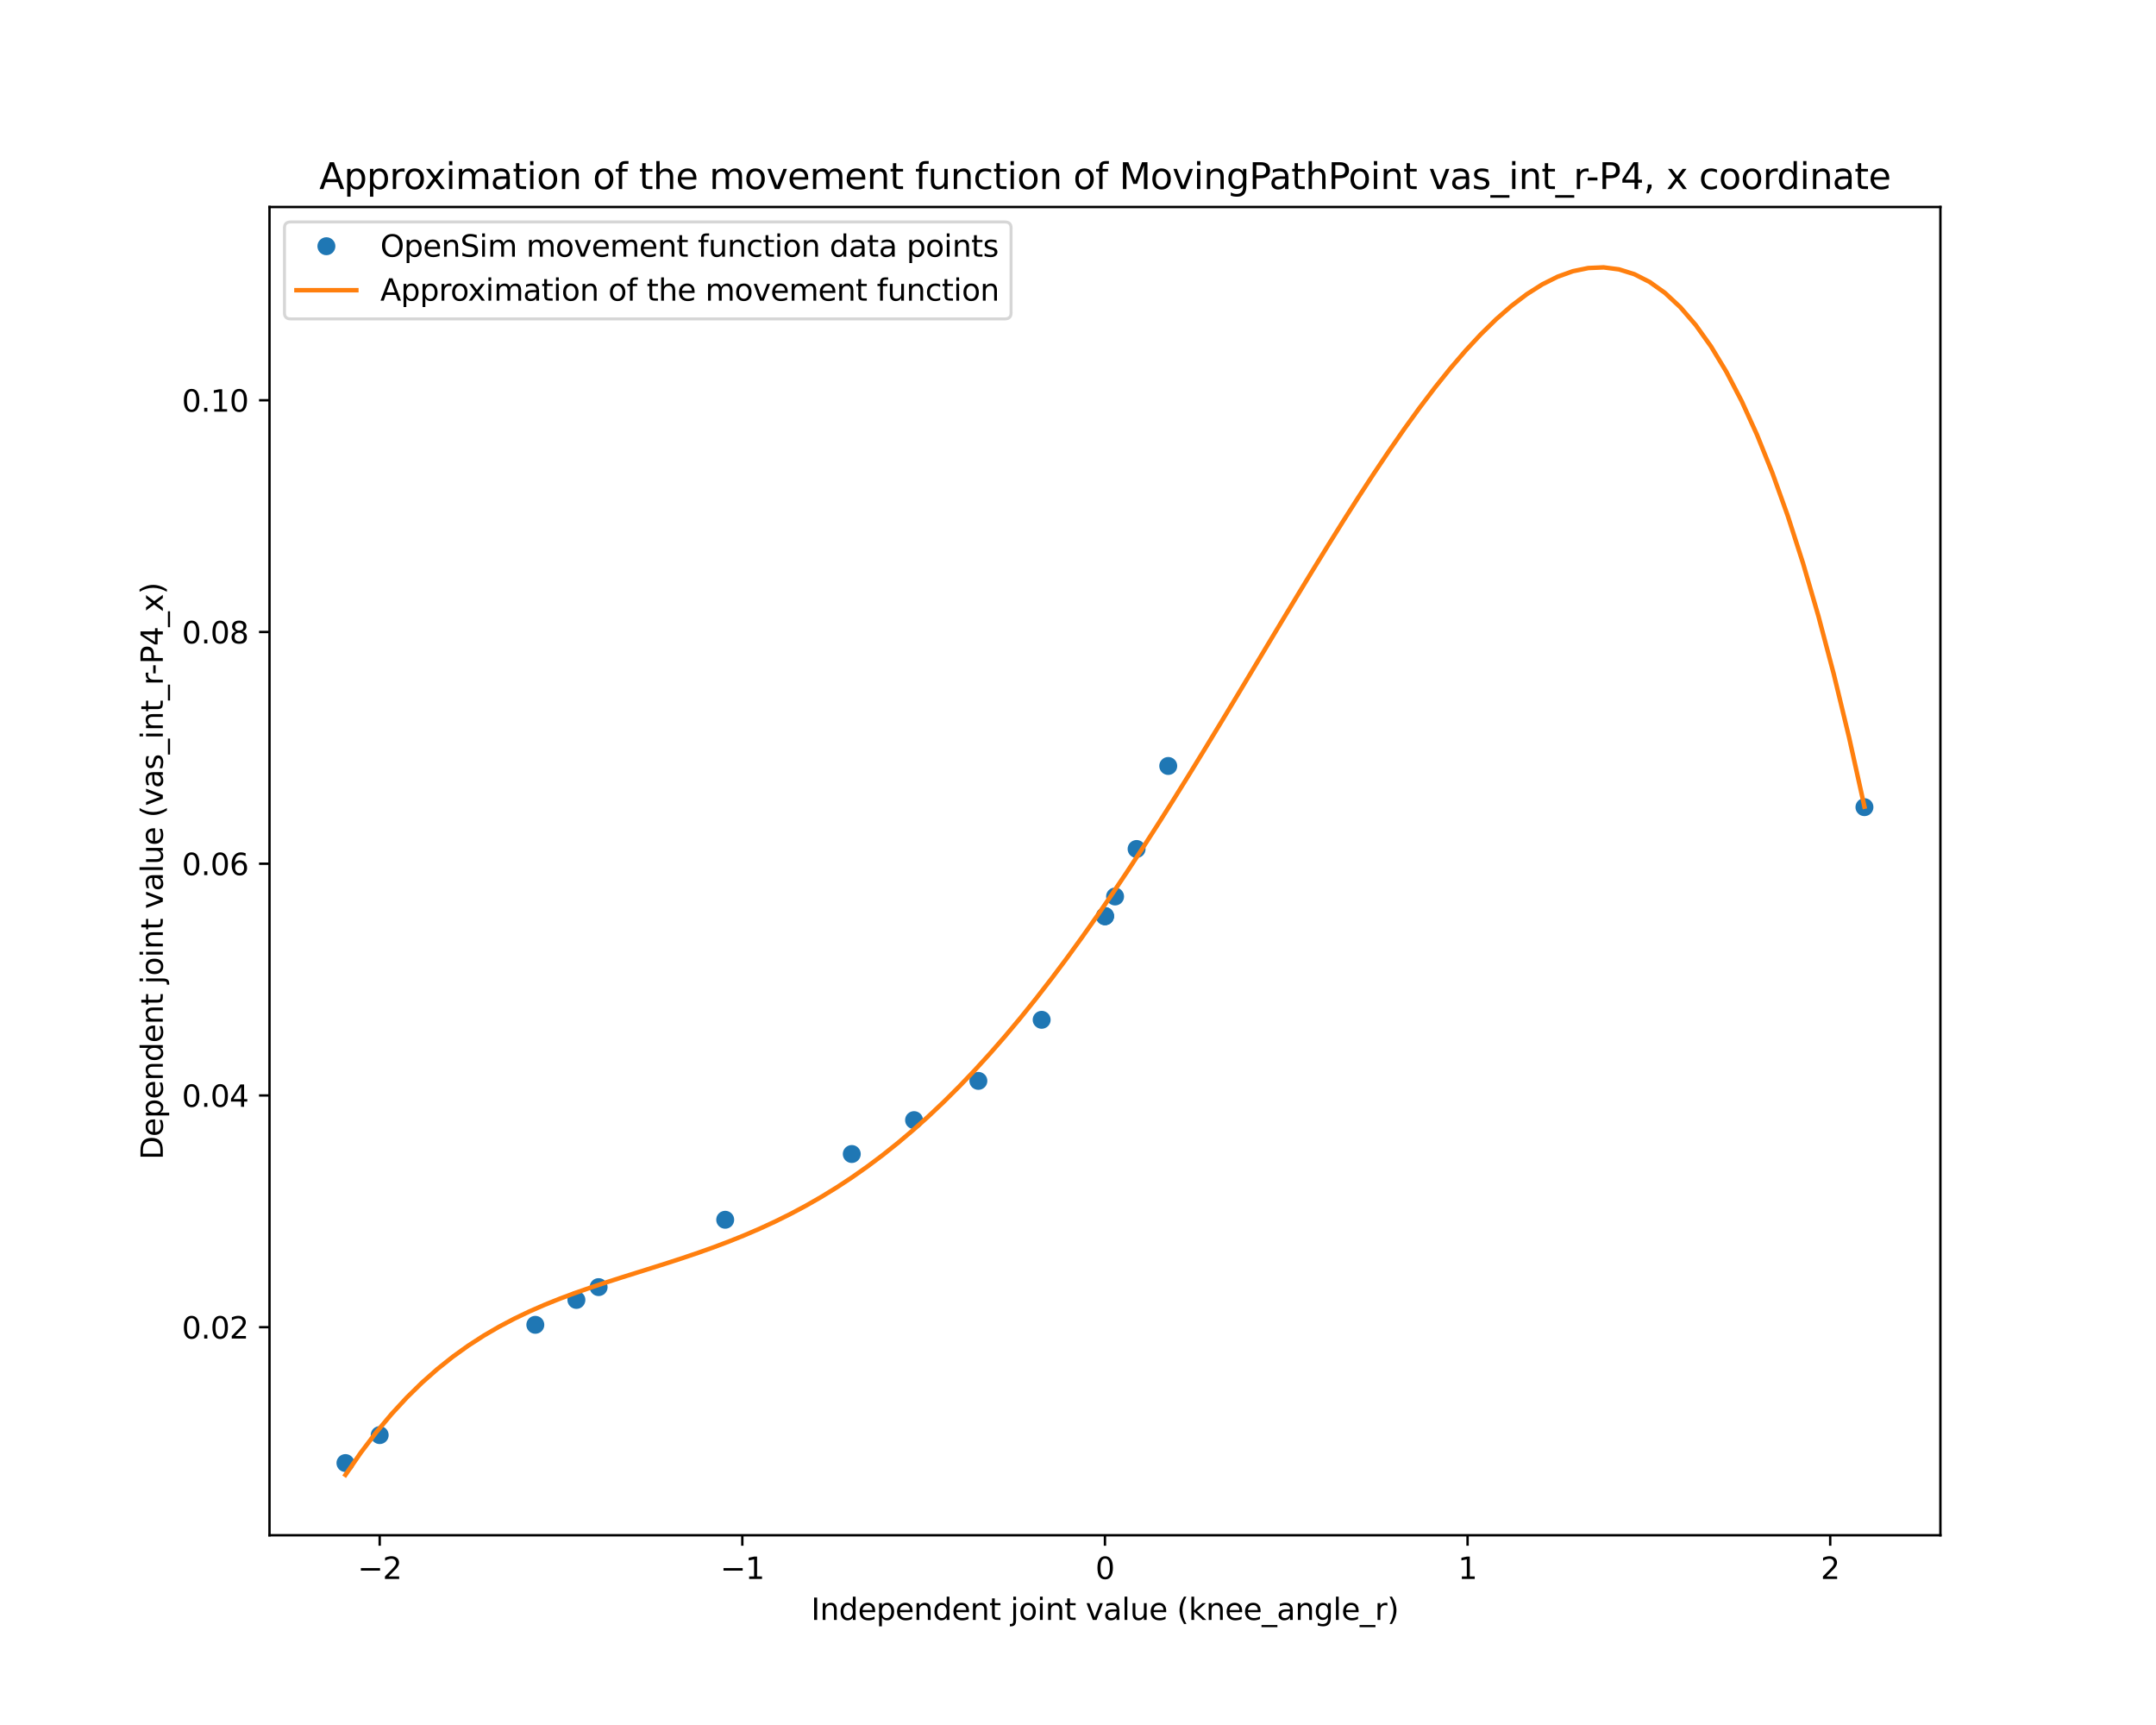 <?xml version="1.0" encoding="utf-8" standalone="no"?>
<!DOCTYPE svg PUBLIC "-//W3C//DTD SVG 1.1//EN"
  "http://www.w3.org/Graphics/SVG/1.1/DTD/svg11.dtd">
<svg xmlns:xlink="http://www.w3.org/1999/xlink" width="720pt" height="576pt" viewBox="0 0 720 576" xmlns="http://www.w3.org/2000/svg" version="1.1">
 <defs>
  <style type="text/css">*{stroke-linejoin: round; stroke-linecap: butt}</style>
 </defs>
 <g id="figure_1">
  <g id="patch_1">
   <path d="M 0 576 
L 720 576 
L 720 0 
L 0 0 
z
" style="fill: #ffffff"/>
  </g>
  <g id="axes_1">
   <g id="patch_2">
    <path d="M 90 512.64 
L 648 512.64 
L 648 69.12 
L 90 69.12 
z
" style="fill: #ffffff"/>
   </g>
   <g id="matplotlib.axis_1">
    <g id="xtick_1">
     <g id="line2d_1">
      <defs>
       <path id="m578b1ae6be" d="M 0 0 
L 0 3.5 
" style="stroke: #000000; stroke-width: 0.8"/>
      </defs>
      <g>
       <use xlink:href="#m578b1ae6be" x="126.796" y="512.64" style="stroke: #000000; stroke-width: 0.8"/>
      </g>
     </g>
     <g id="text_1">
      <!-- −2 -->
      <g transform="translate(119.425 527.238) scale(0.1 -0.1)">
       <defs>
        <path id="DejaVuSans-2212" d="M 678 2272 
L 4684 2272 
L 4684 1741 
L 678 1741 
L 678 2272 
z
" transform="scale(0.016)"/>
        <path id="DejaVuSans-32" d="M 1228 531 
L 3431 531 
L 3431 0 
L 469 0 
L 469 531 
Q 828 903 1448 1529 
Q 2069 2156 2228 2338 
Q 2531 2678 2651 2914 
Q 2772 3150 2772 3378 
Q 2772 3750 2511 3984 
Q 2250 4219 1831 4219 
Q 1534 4219 1204 4116 
Q 875 4013 500 3803 
L 500 4441 
Q 881 4594 1212 4672 
Q 1544 4750 1819 4750 
Q 2544 4750 2975 4387 
Q 3406 4025 3406 3419 
Q 3406 3131 3298 2873 
Q 3191 2616 2906 2266 
Q 2828 2175 2409 1742 
Q 1991 1309 1228 531 
z
" transform="scale(0.016)"/>
       </defs>
       <use xlink:href="#DejaVuSans-2212"/>
       <use xlink:href="#DejaVuSans-32" x="83.789"/>
      </g>
     </g>
    </g>
    <g id="xtick_2">
     <g id="line2d_2">
      <g>
       <use xlink:href="#m578b1ae6be" x="247.898" y="512.64" style="stroke: #000000; stroke-width: 0.8"/>
      </g>
     </g>
     <g id="text_2">
      <!-- −1 -->
      <g transform="translate(240.527 527.238) scale(0.1 -0.1)">
       <defs>
        <path id="DejaVuSans-31" d="M 794 531 
L 1825 531 
L 1825 4091 
L 703 3866 
L 703 4441 
L 1819 4666 
L 2450 4666 
L 2450 531 
L 3481 531 
L 3481 0 
L 794 0 
L 794 531 
z
" transform="scale(0.016)"/>
       </defs>
       <use xlink:href="#DejaVuSans-2212"/>
       <use xlink:href="#DejaVuSans-31" x="83.789"/>
      </g>
     </g>
    </g>
    <g id="xtick_3">
     <g id="line2d_3">
      <g>
       <use xlink:href="#m578b1ae6be" x="369" y="512.64" style="stroke: #000000; stroke-width: 0.8"/>
      </g>
     </g>
     <g id="text_3">
      <!-- 0 -->
      <g transform="translate(365.819 527.238) scale(0.1 -0.1)">
       <defs>
        <path id="DejaVuSans-30" d="M 2034 4250 
Q 1547 4250 1301 3770 
Q 1056 3291 1056 2328 
Q 1056 1369 1301 889 
Q 1547 409 2034 409 
Q 2525 409 2770 889 
Q 3016 1369 3016 2328 
Q 3016 3291 2770 3770 
Q 2525 4250 2034 4250 
z
M 2034 4750 
Q 2819 4750 3233 4129 
Q 3647 3509 3647 2328 
Q 3647 1150 3233 529 
Q 2819 -91 2034 -91 
Q 1250 -91 836 529 
Q 422 1150 422 2328 
Q 422 3509 836 4129 
Q 1250 4750 2034 4750 
z
" transform="scale(0.016)"/>
       </defs>
       <use xlink:href="#DejaVuSans-30"/>
      </g>
     </g>
    </g>
    <g id="xtick_4">
     <g id="line2d_4">
      <g>
       <use xlink:href="#m578b1ae6be" x="490.102" y="512.64" style="stroke: #000000; stroke-width: 0.8"/>
      </g>
     </g>
     <g id="text_4">
      <!-- 1 -->
      <g transform="translate(486.921 527.238) scale(0.1 -0.1)">
       <use xlink:href="#DejaVuSans-31"/>
      </g>
     </g>
    </g>
    <g id="xtick_5">
     <g id="line2d_5">
      <g>
       <use xlink:href="#m578b1ae6be" x="611.204" y="512.64" style="stroke: #000000; stroke-width: 0.8"/>
      </g>
     </g>
     <g id="text_5">
      <!-- 2 -->
      <g transform="translate(608.023 527.238) scale(0.1 -0.1)">
       <use xlink:href="#DejaVuSans-32"/>
      </g>
     </g>
    </g>
    <g id="text_6">
     <!-- Independent joint value (knee_angle_r) -->
     <g transform="translate(270.868 540.917) scale(0.1 -0.1)">
      <defs>
       <path id="DejaVuSans-49" d="M 628 4666 
L 1259 4666 
L 1259 0 
L 628 0 
L 628 4666 
z
" transform="scale(0.016)"/>
       <path id="DejaVuSans-6e" d="M 3513 2113 
L 3513 0 
L 2938 0 
L 2938 2094 
Q 2938 2591 2744 2837 
Q 2550 3084 2163 3084 
Q 1697 3084 1428 2787 
Q 1159 2491 1159 1978 
L 1159 0 
L 581 0 
L 581 3500 
L 1159 3500 
L 1159 2956 
Q 1366 3272 1645 3428 
Q 1925 3584 2291 3584 
Q 2894 3584 3203 3211 
Q 3513 2838 3513 2113 
z
" transform="scale(0.016)"/>
       <path id="DejaVuSans-64" d="M 2906 2969 
L 2906 4863 
L 3481 4863 
L 3481 0 
L 2906 0 
L 2906 525 
Q 2725 213 2448 61 
Q 2172 -91 1784 -91 
Q 1150 -91 751 415 
Q 353 922 353 1747 
Q 353 2572 751 3078 
Q 1150 3584 1784 3584 
Q 2172 3584 2448 3432 
Q 2725 3281 2906 2969 
z
M 947 1747 
Q 947 1113 1208 752 
Q 1469 391 1925 391 
Q 2381 391 2643 752 
Q 2906 1113 2906 1747 
Q 2906 2381 2643 2742 
Q 2381 3103 1925 3103 
Q 1469 3103 1208 2742 
Q 947 2381 947 1747 
z
" transform="scale(0.016)"/>
       <path id="DejaVuSans-65" d="M 3597 1894 
L 3597 1613 
L 953 1613 
Q 991 1019 1311 708 
Q 1631 397 2203 397 
Q 2534 397 2845 478 
Q 3156 559 3463 722 
L 3463 178 
Q 3153 47 2828 -22 
Q 2503 -91 2169 -91 
Q 1331 -91 842 396 
Q 353 884 353 1716 
Q 353 2575 817 3079 
Q 1281 3584 2069 3584 
Q 2775 3584 3186 3129 
Q 3597 2675 3597 1894 
z
M 3022 2063 
Q 3016 2534 2758 2815 
Q 2500 3097 2075 3097 
Q 1594 3097 1305 2825 
Q 1016 2553 972 2059 
L 3022 2063 
z
" transform="scale(0.016)"/>
       <path id="DejaVuSans-70" d="M 1159 525 
L 1159 -1331 
L 581 -1331 
L 581 3500 
L 1159 3500 
L 1159 2969 
Q 1341 3281 1617 3432 
Q 1894 3584 2278 3584 
Q 2916 3584 3314 3078 
Q 3713 2572 3713 1747 
Q 3713 922 3314 415 
Q 2916 -91 2278 -91 
Q 1894 -91 1617 61 
Q 1341 213 1159 525 
z
M 3116 1747 
Q 3116 2381 2855 2742 
Q 2594 3103 2138 3103 
Q 1681 3103 1420 2742 
Q 1159 2381 1159 1747 
Q 1159 1113 1420 752 
Q 1681 391 2138 391 
Q 2594 391 2855 752 
Q 3116 1113 3116 1747 
z
" transform="scale(0.016)"/>
       <path id="DejaVuSans-74" d="M 1172 4494 
L 1172 3500 
L 2356 3500 
L 2356 3053 
L 1172 3053 
L 1172 1153 
Q 1172 725 1289 603 
Q 1406 481 1766 481 
L 2356 481 
L 2356 0 
L 1766 0 
Q 1100 0 847 248 
Q 594 497 594 1153 
L 594 3053 
L 172 3053 
L 172 3500 
L 594 3500 
L 594 4494 
L 1172 4494 
z
" transform="scale(0.016)"/>
       <path id="DejaVuSans-20" transform="scale(0.016)"/>
       <path id="DejaVuSans-6a" d="M 603 3500 
L 1178 3500 
L 1178 -63 
Q 1178 -731 923 -1031 
Q 669 -1331 103 -1331 
L -116 -1331 
L -116 -844 
L 38 -844 
Q 366 -844 484 -692 
Q 603 -541 603 -63 
L 603 3500 
z
M 603 4863 
L 1178 4863 
L 1178 4134 
L 603 4134 
L 603 4863 
z
" transform="scale(0.016)"/>
       <path id="DejaVuSans-6f" d="M 1959 3097 
Q 1497 3097 1228 2736 
Q 959 2375 959 1747 
Q 959 1119 1226 758 
Q 1494 397 1959 397 
Q 2419 397 2687 759 
Q 2956 1122 2956 1747 
Q 2956 2369 2687 2733 
Q 2419 3097 1959 3097 
z
M 1959 3584 
Q 2709 3584 3137 3096 
Q 3566 2609 3566 1747 
Q 3566 888 3137 398 
Q 2709 -91 1959 -91 
Q 1206 -91 779 398 
Q 353 888 353 1747 
Q 353 2609 779 3096 
Q 1206 3584 1959 3584 
z
" transform="scale(0.016)"/>
       <path id="DejaVuSans-69" d="M 603 3500 
L 1178 3500 
L 1178 0 
L 603 0 
L 603 3500 
z
M 603 4863 
L 1178 4863 
L 1178 4134 
L 603 4134 
L 603 4863 
z
" transform="scale(0.016)"/>
       <path id="DejaVuSans-76" d="M 191 3500 
L 800 3500 
L 1894 563 
L 2988 3500 
L 3597 3500 
L 2284 0 
L 1503 0 
L 191 3500 
z
" transform="scale(0.016)"/>
       <path id="DejaVuSans-61" d="M 2194 1759 
Q 1497 1759 1228 1600 
Q 959 1441 959 1056 
Q 959 750 1161 570 
Q 1363 391 1709 391 
Q 2188 391 2477 730 
Q 2766 1069 2766 1631 
L 2766 1759 
L 2194 1759 
z
M 3341 1997 
L 3341 0 
L 2766 0 
L 2766 531 
Q 2569 213 2275 61 
Q 1981 -91 1556 -91 
Q 1019 -91 701 211 
Q 384 513 384 1019 
Q 384 1609 779 1909 
Q 1175 2209 1959 2209 
L 2766 2209 
L 2766 2266 
Q 2766 2663 2505 2880 
Q 2244 3097 1772 3097 
Q 1472 3097 1187 3025 
Q 903 2953 641 2809 
L 641 3341 
Q 956 3463 1253 3523 
Q 1550 3584 1831 3584 
Q 2591 3584 2966 3190 
Q 3341 2797 3341 1997 
z
" transform="scale(0.016)"/>
       <path id="DejaVuSans-6c" d="M 603 4863 
L 1178 4863 
L 1178 0 
L 603 0 
L 603 4863 
z
" transform="scale(0.016)"/>
       <path id="DejaVuSans-75" d="M 544 1381 
L 544 3500 
L 1119 3500 
L 1119 1403 
Q 1119 906 1312 657 
Q 1506 409 1894 409 
Q 2359 409 2629 706 
Q 2900 1003 2900 1516 
L 2900 3500 
L 3475 3500 
L 3475 0 
L 2900 0 
L 2900 538 
Q 2691 219 2414 64 
Q 2138 -91 1772 -91 
Q 1169 -91 856 284 
Q 544 659 544 1381 
z
M 1991 3584 
L 1991 3584 
z
" transform="scale(0.016)"/>
       <path id="DejaVuSans-28" d="M 1984 4856 
Q 1566 4138 1362 3434 
Q 1159 2731 1159 2009 
Q 1159 1288 1364 580 
Q 1569 -128 1984 -844 
L 1484 -844 
Q 1016 -109 783 600 
Q 550 1309 550 2009 
Q 550 2706 781 3412 
Q 1013 4119 1484 4856 
L 1984 4856 
z
" transform="scale(0.016)"/>
       <path id="DejaVuSans-6b" d="M 581 4863 
L 1159 4863 
L 1159 1991 
L 2875 3500 
L 3609 3500 
L 1753 1863 
L 3688 0 
L 2938 0 
L 1159 1709 
L 1159 0 
L 581 0 
L 581 4863 
z
" transform="scale(0.016)"/>
       <path id="DejaVuSans-5f" d="M 3263 -1063 
L 3263 -1509 
L -63 -1509 
L -63 -1063 
L 3263 -1063 
z
" transform="scale(0.016)"/>
       <path id="DejaVuSans-67" d="M 2906 1791 
Q 2906 2416 2648 2759 
Q 2391 3103 1925 3103 
Q 1463 3103 1205 2759 
Q 947 2416 947 1791 
Q 947 1169 1205 825 
Q 1463 481 1925 481 
Q 2391 481 2648 825 
Q 2906 1169 2906 1791 
z
M 3481 434 
Q 3481 -459 3084 -895 
Q 2688 -1331 1869 -1331 
Q 1566 -1331 1297 -1286 
Q 1028 -1241 775 -1147 
L 775 -588 
Q 1028 -725 1275 -790 
Q 1522 -856 1778 -856 
Q 2344 -856 2625 -561 
Q 2906 -266 2906 331 
L 2906 616 
Q 2728 306 2450 153 
Q 2172 0 1784 0 
Q 1141 0 747 490 
Q 353 981 353 1791 
Q 353 2603 747 3093 
Q 1141 3584 1784 3584 
Q 2172 3584 2450 3431 
Q 2728 3278 2906 2969 
L 2906 3500 
L 3481 3500 
L 3481 434 
z
" transform="scale(0.016)"/>
       <path id="DejaVuSans-72" d="M 2631 2963 
Q 2534 3019 2420 3045 
Q 2306 3072 2169 3072 
Q 1681 3072 1420 2755 
Q 1159 2438 1159 1844 
L 1159 0 
L 581 0 
L 581 3500 
L 1159 3500 
L 1159 2956 
Q 1341 3275 1631 3429 
Q 1922 3584 2338 3584 
Q 2397 3584 2469 3576 
Q 2541 3569 2628 3553 
L 2631 2963 
z
" transform="scale(0.016)"/>
       <path id="DejaVuSans-29" d="M 513 4856 
L 1013 4856 
Q 1481 4119 1714 3412 
Q 1947 2706 1947 2009 
Q 1947 1309 1714 600 
Q 1481 -109 1013 -844 
L 513 -844 
Q 928 -128 1133 580 
Q 1338 1288 1338 2009 
Q 1338 2731 1133 3434 
Q 928 4138 513 4856 
z
" transform="scale(0.016)"/>
      </defs>
      <use xlink:href="#DejaVuSans-49"/>
      <use xlink:href="#DejaVuSans-6e" x="29.492"/>
      <use xlink:href="#DejaVuSans-64" x="92.871"/>
      <use xlink:href="#DejaVuSans-65" x="156.348"/>
      <use xlink:href="#DejaVuSans-70" x="217.871"/>
      <use xlink:href="#DejaVuSans-65" x="281.348"/>
      <use xlink:href="#DejaVuSans-6e" x="342.871"/>
      <use xlink:href="#DejaVuSans-64" x="406.25"/>
      <use xlink:href="#DejaVuSans-65" x="469.727"/>
      <use xlink:href="#DejaVuSans-6e" x="531.25"/>
      <use xlink:href="#DejaVuSans-74" x="594.629"/>
      <use xlink:href="#DejaVuSans-20" x="633.838"/>
      <use xlink:href="#DejaVuSans-6a" x="665.625"/>
      <use xlink:href="#DejaVuSans-6f" x="693.408"/>
      <use xlink:href="#DejaVuSans-69" x="754.59"/>
      <use xlink:href="#DejaVuSans-6e" x="782.373"/>
      <use xlink:href="#DejaVuSans-74" x="845.752"/>
      <use xlink:href="#DejaVuSans-20" x="884.961"/>
      <use xlink:href="#DejaVuSans-76" x="916.748"/>
      <use xlink:href="#DejaVuSans-61" x="975.928"/>
      <use xlink:href="#DejaVuSans-6c" x="1037.207"/>
      <use xlink:href="#DejaVuSans-75" x="1064.99"/>
      <use xlink:href="#DejaVuSans-65" x="1128.369"/>
      <use xlink:href="#DejaVuSans-20" x="1189.893"/>
      <use xlink:href="#DejaVuSans-28" x="1221.68"/>
      <use xlink:href="#DejaVuSans-6b" x="1260.693"/>
      <use xlink:href="#DejaVuSans-6e" x="1318.604"/>
      <use xlink:href="#DejaVuSans-65" x="1381.982"/>
      <use xlink:href="#DejaVuSans-65" x="1443.506"/>
      <use xlink:href="#DejaVuSans-5f" x="1505.029"/>
      <use xlink:href="#DejaVuSans-61" x="1555.029"/>
      <use xlink:href="#DejaVuSans-6e" x="1616.309"/>
      <use xlink:href="#DejaVuSans-67" x="1679.688"/>
      <use xlink:href="#DejaVuSans-6c" x="1743.164"/>
      <use xlink:href="#DejaVuSans-65" x="1770.947"/>
      <use xlink:href="#DejaVuSans-5f" x="1832.471"/>
      <use xlink:href="#DejaVuSans-72" x="1882.471"/>
      <use xlink:href="#DejaVuSans-29" x="1923.584"/>
     </g>
    </g>
   </g>
   <g id="matplotlib.axis_2">
    <g id="ytick_1">
     <g id="line2d_6">
      <defs>
       <path id="m66bd14a8e6" d="M 0 0 
L -3.5 0 
" style="stroke: #000000; stroke-width: 0.8"/>
      </defs>
      <g>
       <use xlink:href="#m66bd14a8e6" x="90" y="443.165" style="stroke: #000000; stroke-width: 0.8"/>
      </g>
     </g>
     <g id="text_7">
      <!-- 0.02 -->
      <g transform="translate(60.734 446.965) scale(0.1 -0.1)">
       <defs>
        <path id="DejaVuSans-2e" d="M 684 794 
L 1344 794 
L 1344 0 
L 684 0 
L 684 794 
z
" transform="scale(0.016)"/>
       </defs>
       <use xlink:href="#DejaVuSans-30"/>
       <use xlink:href="#DejaVuSans-2e" x="63.623"/>
       <use xlink:href="#DejaVuSans-30" x="95.41"/>
       <use xlink:href="#DejaVuSans-32" x="159.033"/>
      </g>
     </g>
    </g>
    <g id="ytick_2">
     <g id="line2d_7">
      <g>
       <use xlink:href="#m66bd14a8e6" x="90" y="365.787" style="stroke: #000000; stroke-width: 0.8"/>
      </g>
     </g>
     <g id="text_8">
      <!-- 0.04 -->
      <g transform="translate(60.734 369.586) scale(0.1 -0.1)">
       <defs>
        <path id="DejaVuSans-34" d="M 2419 4116 
L 825 1625 
L 2419 1625 
L 2419 4116 
z
M 2253 4666 
L 3047 4666 
L 3047 1625 
L 3713 1625 
L 3713 1100 
L 3047 1100 
L 3047 0 
L 2419 0 
L 2419 1100 
L 313 1100 
L 313 1709 
L 2253 4666 
z
" transform="scale(0.016)"/>
       </defs>
       <use xlink:href="#DejaVuSans-30"/>
       <use xlink:href="#DejaVuSans-2e" x="63.623"/>
       <use xlink:href="#DejaVuSans-30" x="95.41"/>
       <use xlink:href="#DejaVuSans-34" x="159.033"/>
      </g>
     </g>
    </g>
    <g id="ytick_3">
     <g id="line2d_8">
      <g>
       <use xlink:href="#m66bd14a8e6" x="90" y="288.409" style="stroke: #000000; stroke-width: 0.8"/>
      </g>
     </g>
     <g id="text_9">
      <!-- 0.06 -->
      <g transform="translate(60.734 292.208) scale(0.1 -0.1)">
       <defs>
        <path id="DejaVuSans-36" d="M 2113 2584 
Q 1688 2584 1439 2293 
Q 1191 2003 1191 1497 
Q 1191 994 1439 701 
Q 1688 409 2113 409 
Q 2538 409 2786 701 
Q 3034 994 3034 1497 
Q 3034 2003 2786 2293 
Q 2538 2584 2113 2584 
z
M 3366 4563 
L 3366 3988 
Q 3128 4100 2886 4159 
Q 2644 4219 2406 4219 
Q 1781 4219 1451 3797 
Q 1122 3375 1075 2522 
Q 1259 2794 1537 2939 
Q 1816 3084 2150 3084 
Q 2853 3084 3261 2657 
Q 3669 2231 3669 1497 
Q 3669 778 3244 343 
Q 2819 -91 2113 -91 
Q 1303 -91 875 529 
Q 447 1150 447 2328 
Q 447 3434 972 4092 
Q 1497 4750 2381 4750 
Q 2619 4750 2861 4703 
Q 3103 4656 3366 4563 
z
" transform="scale(0.016)"/>
       </defs>
       <use xlink:href="#DejaVuSans-30"/>
       <use xlink:href="#DejaVuSans-2e" x="63.623"/>
       <use xlink:href="#DejaVuSans-30" x="95.41"/>
       <use xlink:href="#DejaVuSans-36" x="159.033"/>
      </g>
     </g>
    </g>
    <g id="ytick_4">
     <g id="line2d_9">
      <g>
       <use xlink:href="#m66bd14a8e6" x="90" y="211.031" style="stroke: #000000; stroke-width: 0.8"/>
      </g>
     </g>
     <g id="text_10">
      <!-- 0.08 -->
      <g transform="translate(60.734 214.83) scale(0.1 -0.1)">
       <defs>
        <path id="DejaVuSans-38" d="M 2034 2216 
Q 1584 2216 1326 1975 
Q 1069 1734 1069 1313 
Q 1069 891 1326 650 
Q 1584 409 2034 409 
Q 2484 409 2743 651 
Q 3003 894 3003 1313 
Q 3003 1734 2745 1975 
Q 2488 2216 2034 2216 
z
M 1403 2484 
Q 997 2584 770 2862 
Q 544 3141 544 3541 
Q 544 4100 942 4425 
Q 1341 4750 2034 4750 
Q 2731 4750 3128 4425 
Q 3525 4100 3525 3541 
Q 3525 3141 3298 2862 
Q 3072 2584 2669 2484 
Q 3125 2378 3379 2068 
Q 3634 1759 3634 1313 
Q 3634 634 3220 271 
Q 2806 -91 2034 -91 
Q 1263 -91 848 271 
Q 434 634 434 1313 
Q 434 1759 690 2068 
Q 947 2378 1403 2484 
z
M 1172 3481 
Q 1172 3119 1398 2916 
Q 1625 2713 2034 2713 
Q 2441 2713 2670 2916 
Q 2900 3119 2900 3481 
Q 2900 3844 2670 4047 
Q 2441 4250 2034 4250 
Q 1625 4250 1398 4047 
Q 1172 3844 1172 3481 
z
" transform="scale(0.016)"/>
       </defs>
       <use xlink:href="#DejaVuSans-30"/>
       <use xlink:href="#DejaVuSans-2e" x="63.623"/>
       <use xlink:href="#DejaVuSans-30" x="95.41"/>
       <use xlink:href="#DejaVuSans-38" x="159.033"/>
      </g>
     </g>
    </g>
    <g id="ytick_5">
     <g id="line2d_10">
      <g>
       <use xlink:href="#m66bd14a8e6" x="90" y="133.653" style="stroke: #000000; stroke-width: 0.8"/>
      </g>
     </g>
     <g id="text_11">
      <!-- 0.10 -->
      <g transform="translate(60.734 137.452) scale(0.1 -0.1)">
       <use xlink:href="#DejaVuSans-30"/>
       <use xlink:href="#DejaVuSans-2e" x="63.623"/>
       <use xlink:href="#DejaVuSans-31" x="95.41"/>
       <use xlink:href="#DejaVuSans-30" x="159.033"/>
      </g>
     </g>
    </g>
    <g id="text_12">
     <!-- Dependent joint value (vas_int_r-P4_x) -->
     <g transform="translate(54.377 387.241) rotate(-90) scale(0.1 -0.1)">
      <defs>
       <path id="DejaVuSans-44" d="M 1259 4147 
L 1259 519 
L 2022 519 
Q 2988 519 3436 956 
Q 3884 1394 3884 2338 
Q 3884 3275 3436 3711 
Q 2988 4147 2022 4147 
L 1259 4147 
z
M 628 4666 
L 1925 4666 
Q 3281 4666 3915 4102 
Q 4550 3538 4550 2338 
Q 4550 1131 3912 565 
Q 3275 0 1925 0 
L 628 0 
L 628 4666 
z
" transform="scale(0.016)"/>
       <path id="DejaVuSans-73" d="M 2834 3397 
L 2834 2853 
Q 2591 2978 2328 3040 
Q 2066 3103 1784 3103 
Q 1356 3103 1142 2972 
Q 928 2841 928 2578 
Q 928 2378 1081 2264 
Q 1234 2150 1697 2047 
L 1894 2003 
Q 2506 1872 2764 1633 
Q 3022 1394 3022 966 
Q 3022 478 2636 193 
Q 2250 -91 1575 -91 
Q 1294 -91 989 -36 
Q 684 19 347 128 
L 347 722 
Q 666 556 975 473 
Q 1284 391 1588 391 
Q 1994 391 2212 530 
Q 2431 669 2431 922 
Q 2431 1156 2273 1281 
Q 2116 1406 1581 1522 
L 1381 1569 
Q 847 1681 609 1914 
Q 372 2147 372 2553 
Q 372 3047 722 3315 
Q 1072 3584 1716 3584 
Q 2034 3584 2315 3537 
Q 2597 3491 2834 3397 
z
" transform="scale(0.016)"/>
       <path id="DejaVuSans-2d" d="M 313 2009 
L 1997 2009 
L 1997 1497 
L 313 1497 
L 313 2009 
z
" transform="scale(0.016)"/>
       <path id="DejaVuSans-50" d="M 1259 4147 
L 1259 2394 
L 2053 2394 
Q 2494 2394 2734 2622 
Q 2975 2850 2975 3272 
Q 2975 3691 2734 3919 
Q 2494 4147 2053 4147 
L 1259 4147 
z
M 628 4666 
L 2053 4666 
Q 2838 4666 3239 4311 
Q 3641 3956 3641 3272 
Q 3641 2581 3239 2228 
Q 2838 1875 2053 1875 
L 1259 1875 
L 1259 0 
L 628 0 
L 628 4666 
z
" transform="scale(0.016)"/>
       <path id="DejaVuSans-78" d="M 3513 3500 
L 2247 1797 
L 3578 0 
L 2900 0 
L 1881 1375 
L 863 0 
L 184 0 
L 1544 1831 
L 300 3500 
L 978 3500 
L 1906 2253 
L 2834 3500 
L 3513 3500 
z
" transform="scale(0.016)"/>
      </defs>
      <use xlink:href="#DejaVuSans-44"/>
      <use xlink:href="#DejaVuSans-65" x="77.002"/>
      <use xlink:href="#DejaVuSans-70" x="138.525"/>
      <use xlink:href="#DejaVuSans-65" x="202.002"/>
      <use xlink:href="#DejaVuSans-6e" x="263.525"/>
      <use xlink:href="#DejaVuSans-64" x="326.904"/>
      <use xlink:href="#DejaVuSans-65" x="390.381"/>
      <use xlink:href="#DejaVuSans-6e" x="451.904"/>
      <use xlink:href="#DejaVuSans-74" x="515.283"/>
      <use xlink:href="#DejaVuSans-20" x="554.492"/>
      <use xlink:href="#DejaVuSans-6a" x="586.279"/>
      <use xlink:href="#DejaVuSans-6f" x="614.062"/>
      <use xlink:href="#DejaVuSans-69" x="675.244"/>
      <use xlink:href="#DejaVuSans-6e" x="703.027"/>
      <use xlink:href="#DejaVuSans-74" x="766.406"/>
      <use xlink:href="#DejaVuSans-20" x="805.615"/>
      <use xlink:href="#DejaVuSans-76" x="837.402"/>
      <use xlink:href="#DejaVuSans-61" x="896.582"/>
      <use xlink:href="#DejaVuSans-6c" x="957.861"/>
      <use xlink:href="#DejaVuSans-75" x="985.645"/>
      <use xlink:href="#DejaVuSans-65" x="1049.023"/>
      <use xlink:href="#DejaVuSans-20" x="1110.547"/>
      <use xlink:href="#DejaVuSans-28" x="1142.334"/>
      <use xlink:href="#DejaVuSans-76" x="1181.348"/>
      <use xlink:href="#DejaVuSans-61" x="1240.527"/>
      <use xlink:href="#DejaVuSans-73" x="1301.807"/>
      <use xlink:href="#DejaVuSans-5f" x="1353.906"/>
      <use xlink:href="#DejaVuSans-69" x="1403.906"/>
      <use xlink:href="#DejaVuSans-6e" x="1431.689"/>
      <use xlink:href="#DejaVuSans-74" x="1495.068"/>
      <use xlink:href="#DejaVuSans-5f" x="1534.277"/>
      <use xlink:href="#DejaVuSans-72" x="1584.277"/>
      <use xlink:href="#DejaVuSans-2d" x="1619.016"/>
      <use xlink:href="#DejaVuSans-50" x="1655.1"/>
      <use xlink:href="#DejaVuSans-34" x="1715.402"/>
      <use xlink:href="#DejaVuSans-5f" x="1779.025"/>
      <use xlink:href="#DejaVuSans-78" x="1829.025"/>
      <use xlink:href="#DejaVuSans-29" x="1888.205"/>
     </g>
    </g>
   </g>
   <g id="line2d_11">
    <defs>
     <path id="m69788fecb2" d="M 0 2.5 
C 0.663 2.5 1.299 2.237 1.768 1.768 
C 2.237 1.299 2.5 0.663 2.5 0 
C 2.5 -0.663 2.237 -1.299 1.768 -1.768 
C 1.299 -2.237 0.663 -2.5 0 -2.5 
C -0.663 -2.5 -1.299 -2.237 -1.768 -1.768 
C -2.237 -1.299 -2.5 -0.663 -2.5 0 
C -2.5 0.663 -2.237 1.299 -1.768 1.768 
C -1.299 2.237 -0.663 2.5 0 2.5 
z
" style="stroke: #1f77b4"/>
    </defs>
    <g clip-path="url(#p7de909b245)">
     <use xlink:href="#m69788fecb2" x="115.364" y="488.535" style="fill: #1f77b4; stroke: #1f77b4"/>
     <use xlink:href="#m69788fecb2" x="126.799" y="479.198" style="fill: #1f77b4; stroke: #1f77b4"/>
     <use xlink:href="#m69788fecb2" x="178.773" y="442.375" style="fill: #1f77b4; stroke: #1f77b4"/>
     <use xlink:href="#m69788fecb2" x="192.491" y="434.062" style="fill: #1f77b4; stroke: #1f77b4"/>
     <use xlink:href="#m69788fecb2" x="199.91" y="429.785" style="fill: #1f77b4; stroke: #1f77b4"/>
     <use xlink:href="#m69788fecb2" x="242.182" y="407.295" style="fill: #1f77b4; stroke: #1f77b4"/>
     <use xlink:href="#m69788fecb2" x="284.455" y="385.339" style="fill: #1f77b4; stroke: #1f77b4"/>
     <use xlink:href="#m69788fecb2" x="305.253" y="374.024" style="fill: #1f77b4; stroke: #1f77b4"/>
     <use xlink:href="#m69788fecb2" x="326.727" y="360.924" style="fill: #1f77b4; stroke: #1f77b4"/>
     <use xlink:href="#m69788fecb2" x="347.864" y="340.528" style="fill: #1f77b4; stroke: #1f77b4"/>
     <use xlink:href="#m69788fecb2" x="369" y="305.962" style="fill: #1f77b4; stroke: #1f77b4"/>
     <use xlink:href="#m69788fecb2" x="369.021" y="305.922" style="fill: #1f77b4; stroke: #1f77b4"/>
     <use xlink:href="#m69788fecb2" x="369.042" y="305.882" style="fill: #1f77b4; stroke: #1f77b4"/>
     <use xlink:href="#m69788fecb2" x="372.382" y="299.352" style="fill: #1f77b4; stroke: #1f77b4"/>
     <use xlink:href="#m69788fecb2" x="379.568" y="283.488" style="fill: #1f77b4; stroke: #1f77b4"/>
     <use xlink:href="#m69788fecb2" x="390.136" y="255.768" style="fill: #1f77b4; stroke: #1f77b4"/>
     <use xlink:href="#m69788fecb2" x="622.636" y="269.522" style="fill: #1f77b4; stroke: #1f77b4"/>
    </g>
   </g>
   <g id="line2d_12">
    <path d="M 115.364 492.48 
L 120.488 485.061 
L 125.612 478.314 
L 130.736 472.19 
L 135.86 466.644 
L 140.983 461.629 
L 146.107 457.102 
L 151.231 453.02 
L 156.355 449.342 
L 161.479 446.028 
L 166.603 443.038 
L 171.727 440.336 
L 176.851 437.883 
L 181.975 435.647 
L 187.099 433.591 
L 192.223 431.685 
L 197.347 429.896 
L 202.471 428.195 
L 207.595 426.552 
L 212.719 424.941 
L 217.843 423.334 
L 222.967 421.706 
L 228.091 420.035 
L 233.215 418.296 
L 238.339 416.47 
L 243.463 414.536 
L 248.587 412.474 
L 253.711 410.269 
L 258.835 407.903 
L 263.959 405.361 
L 269.083 402.631 
L 274.207 399.698 
L 279.331 396.553 
L 284.455 393.185 
L 289.579 389.585 
L 294.702 385.746 
L 299.826 381.662 
L 304.95 377.328 
L 310.074 372.741 
L 315.198 367.897 
L 320.322 362.796 
L 325.446 357.439 
L 330.57 351.825 
L 335.694 345.959 
L 340.818 339.843 
L 345.942 333.484 
L 351.066 326.888 
L 356.19 320.061 
L 361.314 313.014 
L 366.438 305.756 
L 371.562 298.3 
L 376.686 290.657 
L 381.81 282.841 
L 386.934 274.869 
L 392.058 266.756 
L 397.182 258.521 
L 402.306 250.181 
L 407.43 241.759 
L 412.554 233.274 
L 417.678 224.75 
L 422.802 216.212 
L 427.926 207.684 
L 433.05 199.193 
L 438.174 190.767 
L 443.298 182.435 
L 448.421 174.227 
L 453.545 166.176 
L 458.669 158.313 
L 463.793 150.673 
L 468.917 143.292 
L 474.041 136.207 
L 479.165 129.454 
L 484.289 123.074 
L 489.413 117.107 
L 494.537 111.594 
L 499.661 106.579 
L 504.785 102.105 
L 509.909 98.219 
L 515.033 94.967 
L 520.157 92.398 
L 525.281 90.559 
L 530.405 89.503 
L 535.529 89.28 
L 540.653 89.944 
L 545.777 91.55 
L 550.901 94.152 
L 556.025 97.807 
L 561.149 102.575 
L 566.273 108.513 
L 571.397 115.683 
L 576.521 124.147 
L 581.645 133.968 
L 586.769 145.21 
L 591.893 157.938 
L 597.017 172.221 
L 602.14 188.125 
L 607.264 205.721 
L 612.388 225.079 
L 617.512 246.271 
L 622.636 269.37 
" clip-path="url(#p7de909b245)" style="fill: none; stroke: #ff7f0e; stroke-width: 1.5; stroke-linecap: square"/>
   </g>
   <g id="patch_3">
    <path d="M 90 512.64 
L 90 69.12 
" style="fill: none; stroke: #000000; stroke-width: 0.8; stroke-linejoin: miter; stroke-linecap: square"/>
   </g>
   <g id="patch_4">
    <path d="M 648 512.64 
L 648 69.12 
" style="fill: none; stroke: #000000; stroke-width: 0.8; stroke-linejoin: miter; stroke-linecap: square"/>
   </g>
   <g id="patch_5">
    <path d="M 90 512.64 
L 648 512.64 
" style="fill: none; stroke: #000000; stroke-width: 0.8; stroke-linejoin: miter; stroke-linecap: square"/>
   </g>
   <g id="patch_6">
    <path d="M 90 69.12 
L 648 69.12 
" style="fill: none; stroke: #000000; stroke-width: 0.8; stroke-linejoin: miter; stroke-linecap: square"/>
   </g>
   <g id="text_13">
    <!-- Approximation of the movement function of MovingPathPoint vas_int_r-P4, x coordinate -->
    <g transform="translate(106.626 63.12) scale(0.12 -0.12)">
     <defs>
      <path id="DejaVuSans-41" d="M 2188 4044 
L 1331 1722 
L 3047 1722 
L 2188 4044 
z
M 1831 4666 
L 2547 4666 
L 4325 0 
L 3669 0 
L 3244 1197 
L 1141 1197 
L 716 0 
L 50 0 
L 1831 4666 
z
" transform="scale(0.016)"/>
      <path id="DejaVuSans-6d" d="M 3328 2828 
Q 3544 3216 3844 3400 
Q 4144 3584 4550 3584 
Q 5097 3584 5394 3201 
Q 5691 2819 5691 2113 
L 5691 0 
L 5113 0 
L 5113 2094 
Q 5113 2597 4934 2840 
Q 4756 3084 4391 3084 
Q 3944 3084 3684 2787 
Q 3425 2491 3425 1978 
L 3425 0 
L 2847 0 
L 2847 2094 
Q 2847 2600 2669 2842 
Q 2491 3084 2119 3084 
Q 1678 3084 1418 2786 
Q 1159 2488 1159 1978 
L 1159 0 
L 581 0 
L 581 3500 
L 1159 3500 
L 1159 2956 
Q 1356 3278 1631 3431 
Q 1906 3584 2284 3584 
Q 2666 3584 2933 3390 
Q 3200 3197 3328 2828 
z
" transform="scale(0.016)"/>
      <path id="DejaVuSans-66" d="M 2375 4863 
L 2375 4384 
L 1825 4384 
Q 1516 4384 1395 4259 
Q 1275 4134 1275 3809 
L 1275 3500 
L 2222 3500 
L 2222 3053 
L 1275 3053 
L 1275 0 
L 697 0 
L 697 3053 
L 147 3053 
L 147 3500 
L 697 3500 
L 697 3744 
Q 697 4328 969 4595 
Q 1241 4863 1831 4863 
L 2375 4863 
z
" transform="scale(0.016)"/>
      <path id="DejaVuSans-68" d="M 3513 2113 
L 3513 0 
L 2938 0 
L 2938 2094 
Q 2938 2591 2744 2837 
Q 2550 3084 2163 3084 
Q 1697 3084 1428 2787 
Q 1159 2491 1159 1978 
L 1159 0 
L 581 0 
L 581 4863 
L 1159 4863 
L 1159 2956 
Q 1366 3272 1645 3428 
Q 1925 3584 2291 3584 
Q 2894 3584 3203 3211 
Q 3513 2838 3513 2113 
z
" transform="scale(0.016)"/>
      <path id="DejaVuSans-63" d="M 3122 3366 
L 3122 2828 
Q 2878 2963 2633 3030 
Q 2388 3097 2138 3097 
Q 1578 3097 1268 2742 
Q 959 2388 959 1747 
Q 959 1106 1268 751 
Q 1578 397 2138 397 
Q 2388 397 2633 464 
Q 2878 531 3122 666 
L 3122 134 
Q 2881 22 2623 -34 
Q 2366 -91 2075 -91 
Q 1284 -91 818 406 
Q 353 903 353 1747 
Q 353 2603 823 3093 
Q 1294 3584 2113 3584 
Q 2378 3584 2631 3529 
Q 2884 3475 3122 3366 
z
" transform="scale(0.016)"/>
      <path id="DejaVuSans-4d" d="M 628 4666 
L 1569 4666 
L 2759 1491 
L 3956 4666 
L 4897 4666 
L 4897 0 
L 4281 0 
L 4281 4097 
L 3078 897 
L 2444 897 
L 1241 4097 
L 1241 0 
L 628 0 
L 628 4666 
z
" transform="scale(0.016)"/>
      <path id="DejaVuSans-2c" d="M 750 794 
L 1409 794 
L 1409 256 
L 897 -744 
L 494 -744 
L 750 256 
L 750 794 
z
" transform="scale(0.016)"/>
     </defs>
     <use xlink:href="#DejaVuSans-41"/>
     <use xlink:href="#DejaVuSans-70" x="68.408"/>
     <use xlink:href="#DejaVuSans-70" x="131.885"/>
     <use xlink:href="#DejaVuSans-72" x="195.361"/>
     <use xlink:href="#DejaVuSans-6f" x="234.225"/>
     <use xlink:href="#DejaVuSans-78" x="292.281"/>
     <use xlink:href="#DejaVuSans-69" x="351.461"/>
     <use xlink:href="#DejaVuSans-6d" x="379.244"/>
     <use xlink:href="#DejaVuSans-61" x="476.656"/>
     <use xlink:href="#DejaVuSans-74" x="537.936"/>
     <use xlink:href="#DejaVuSans-69" x="577.145"/>
     <use xlink:href="#DejaVuSans-6f" x="604.928"/>
     <use xlink:href="#DejaVuSans-6e" x="666.109"/>
     <use xlink:href="#DejaVuSans-20" x="729.488"/>
     <use xlink:href="#DejaVuSans-6f" x="761.275"/>
     <use xlink:href="#DejaVuSans-66" x="822.457"/>
     <use xlink:href="#DejaVuSans-20" x="857.662"/>
     <use xlink:href="#DejaVuSans-74" x="889.449"/>
     <use xlink:href="#DejaVuSans-68" x="928.658"/>
     <use xlink:href="#DejaVuSans-65" x="992.037"/>
     <use xlink:href="#DejaVuSans-20" x="1053.561"/>
     <use xlink:href="#DejaVuSans-6d" x="1085.348"/>
     <use xlink:href="#DejaVuSans-6f" x="1182.76"/>
     <use xlink:href="#DejaVuSans-76" x="1243.941"/>
     <use xlink:href="#DejaVuSans-65" x="1303.121"/>
     <use xlink:href="#DejaVuSans-6d" x="1364.645"/>
     <use xlink:href="#DejaVuSans-65" x="1462.057"/>
     <use xlink:href="#DejaVuSans-6e" x="1523.58"/>
     <use xlink:href="#DejaVuSans-74" x="1586.959"/>
     <use xlink:href="#DejaVuSans-20" x="1626.168"/>
     <use xlink:href="#DejaVuSans-66" x="1657.955"/>
     <use xlink:href="#DejaVuSans-75" x="1693.16"/>
     <use xlink:href="#DejaVuSans-6e" x="1756.539"/>
     <use xlink:href="#DejaVuSans-63" x="1819.918"/>
     <use xlink:href="#DejaVuSans-74" x="1874.898"/>
     <use xlink:href="#DejaVuSans-69" x="1914.107"/>
     <use xlink:href="#DejaVuSans-6f" x="1941.891"/>
     <use xlink:href="#DejaVuSans-6e" x="2003.072"/>
     <use xlink:href="#DejaVuSans-20" x="2066.451"/>
     <use xlink:href="#DejaVuSans-6f" x="2098.238"/>
     <use xlink:href="#DejaVuSans-66" x="2159.42"/>
     <use xlink:href="#DejaVuSans-20" x="2194.625"/>
     <use xlink:href="#DejaVuSans-4d" x="2226.412"/>
     <use xlink:href="#DejaVuSans-6f" x="2312.691"/>
     <use xlink:href="#DejaVuSans-76" x="2373.873"/>
     <use xlink:href="#DejaVuSans-69" x="2433.053"/>
     <use xlink:href="#DejaVuSans-6e" x="2460.836"/>
     <use xlink:href="#DejaVuSans-67" x="2524.215"/>
     <use xlink:href="#DejaVuSans-50" x="2587.691"/>
     <use xlink:href="#DejaVuSans-61" x="2643.494"/>
     <use xlink:href="#DejaVuSans-74" x="2704.773"/>
     <use xlink:href="#DejaVuSans-68" x="2743.982"/>
     <use xlink:href="#DejaVuSans-50" x="2807.361"/>
     <use xlink:href="#DejaVuSans-6f" x="2864.039"/>
     <use xlink:href="#DejaVuSans-69" x="2925.221"/>
     <use xlink:href="#DejaVuSans-6e" x="2953.004"/>
     <use xlink:href="#DejaVuSans-74" x="3016.383"/>
     <use xlink:href="#DejaVuSans-20" x="3055.592"/>
     <use xlink:href="#DejaVuSans-76" x="3087.379"/>
     <use xlink:href="#DejaVuSans-61" x="3146.559"/>
     <use xlink:href="#DejaVuSans-73" x="3207.838"/>
     <use xlink:href="#DejaVuSans-5f" x="3259.938"/>
     <use xlink:href="#DejaVuSans-69" x="3309.938"/>
     <use xlink:href="#DejaVuSans-6e" x="3337.721"/>
     <use xlink:href="#DejaVuSans-74" x="3401.1"/>
     <use xlink:href="#DejaVuSans-5f" x="3440.309"/>
     <use xlink:href="#DejaVuSans-72" x="3490.309"/>
     <use xlink:href="#DejaVuSans-2d" x="3525.047"/>
     <use xlink:href="#DejaVuSans-50" x="3561.131"/>
     <use xlink:href="#DejaVuSans-34" x="3621.434"/>
     <use xlink:href="#DejaVuSans-2c" x="3685.057"/>
     <use xlink:href="#DejaVuSans-20" x="3716.844"/>
     <use xlink:href="#DejaVuSans-78" x="3748.631"/>
     <use xlink:href="#DejaVuSans-20" x="3807.811"/>
     <use xlink:href="#DejaVuSans-63" x="3839.598"/>
     <use xlink:href="#DejaVuSans-6f" x="3894.578"/>
     <use xlink:href="#DejaVuSans-6f" x="3955.76"/>
     <use xlink:href="#DejaVuSans-72" x="4016.941"/>
     <use xlink:href="#DejaVuSans-64" x="4056.305"/>
     <use xlink:href="#DejaVuSans-69" x="4119.781"/>
     <use xlink:href="#DejaVuSans-6e" x="4147.564"/>
     <use xlink:href="#DejaVuSans-61" x="4210.943"/>
     <use xlink:href="#DejaVuSans-74" x="4272.223"/>
     <use xlink:href="#DejaVuSans-65" x="4311.432"/>
    </g>
   </g>
   <g id="legend_1">
    <g id="patch_7">
     <path d="M 97 106.476 
L 335.644 106.476 
Q 337.644 106.476 337.644 104.476 
L 337.644 76.12 
Q 337.644 74.12 335.644 74.12 
L 97 74.12 
Q 95 74.12 95 76.12 
L 95 104.476 
Q 95 106.476 97 106.476 
z
" style="fill: #ffffff; opacity: 0.8; stroke: #cccccc; stroke-linejoin: miter"/>
    </g>
    <g id="line2d_13">
     <g>
      <use xlink:href="#m69788fecb2" x="109" y="82.218" style="fill: #1f77b4; stroke: #1f77b4"/>
     </g>
    </g>
    <g id="text_14">
     <!-- OpenSim movement function data points -->
     <g transform="translate(127 85.718) scale(0.1 -0.1)">
      <defs>
       <path id="DejaVuSans-4f" d="M 2522 4238 
Q 1834 4238 1429 3725 
Q 1025 3213 1025 2328 
Q 1025 1447 1429 934 
Q 1834 422 2522 422 
Q 3209 422 3611 934 
Q 4013 1447 4013 2328 
Q 4013 3213 3611 3725 
Q 3209 4238 2522 4238 
z
M 2522 4750 
Q 3503 4750 4090 4092 
Q 4678 3434 4678 2328 
Q 4678 1225 4090 567 
Q 3503 -91 2522 -91 
Q 1538 -91 948 565 
Q 359 1222 359 2328 
Q 359 3434 948 4092 
Q 1538 4750 2522 4750 
z
" transform="scale(0.016)"/>
       <path id="DejaVuSans-53" d="M 3425 4513 
L 3425 3897 
Q 3066 4069 2747 4153 
Q 2428 4238 2131 4238 
Q 1616 4238 1336 4038 
Q 1056 3838 1056 3469 
Q 1056 3159 1242 3001 
Q 1428 2844 1947 2747 
L 2328 2669 
Q 3034 2534 3370 2195 
Q 3706 1856 3706 1288 
Q 3706 609 3251 259 
Q 2797 -91 1919 -91 
Q 1588 -91 1214 -16 
Q 841 59 441 206 
L 441 856 
Q 825 641 1194 531 
Q 1563 422 1919 422 
Q 2459 422 2753 634 
Q 3047 847 3047 1241 
Q 3047 1584 2836 1778 
Q 2625 1972 2144 2069 
L 1759 2144 
Q 1053 2284 737 2584 
Q 422 2884 422 3419 
Q 422 4038 858 4394 
Q 1294 4750 2059 4750 
Q 2388 4750 2728 4690 
Q 3069 4631 3425 4513 
z
" transform="scale(0.016)"/>
      </defs>
      <use xlink:href="#DejaVuSans-4f"/>
      <use xlink:href="#DejaVuSans-70" x="78.711"/>
      <use xlink:href="#DejaVuSans-65" x="142.188"/>
      <use xlink:href="#DejaVuSans-6e" x="203.711"/>
      <use xlink:href="#DejaVuSans-53" x="267.09"/>
      <use xlink:href="#DejaVuSans-69" x="330.566"/>
      <use xlink:href="#DejaVuSans-6d" x="358.35"/>
      <use xlink:href="#DejaVuSans-20" x="455.762"/>
      <use xlink:href="#DejaVuSans-6d" x="487.549"/>
      <use xlink:href="#DejaVuSans-6f" x="584.961"/>
      <use xlink:href="#DejaVuSans-76" x="646.143"/>
      <use xlink:href="#DejaVuSans-65" x="705.322"/>
      <use xlink:href="#DejaVuSans-6d" x="766.846"/>
      <use xlink:href="#DejaVuSans-65" x="864.258"/>
      <use xlink:href="#DejaVuSans-6e" x="925.781"/>
      <use xlink:href="#DejaVuSans-74" x="989.16"/>
      <use xlink:href="#DejaVuSans-20" x="1028.369"/>
      <use xlink:href="#DejaVuSans-66" x="1060.156"/>
      <use xlink:href="#DejaVuSans-75" x="1095.361"/>
      <use xlink:href="#DejaVuSans-6e" x="1158.74"/>
      <use xlink:href="#DejaVuSans-63" x="1222.119"/>
      <use xlink:href="#DejaVuSans-74" x="1277.1"/>
      <use xlink:href="#DejaVuSans-69" x="1316.309"/>
      <use xlink:href="#DejaVuSans-6f" x="1344.092"/>
      <use xlink:href="#DejaVuSans-6e" x="1405.273"/>
      <use xlink:href="#DejaVuSans-20" x="1468.652"/>
      <use xlink:href="#DejaVuSans-64" x="1500.439"/>
      <use xlink:href="#DejaVuSans-61" x="1563.916"/>
      <use xlink:href="#DejaVuSans-74" x="1625.195"/>
      <use xlink:href="#DejaVuSans-61" x="1664.404"/>
      <use xlink:href="#DejaVuSans-20" x="1725.684"/>
      <use xlink:href="#DejaVuSans-70" x="1757.471"/>
      <use xlink:href="#DejaVuSans-6f" x="1820.947"/>
      <use xlink:href="#DejaVuSans-69" x="1882.129"/>
      <use xlink:href="#DejaVuSans-6e" x="1909.912"/>
      <use xlink:href="#DejaVuSans-74" x="1973.291"/>
      <use xlink:href="#DejaVuSans-73" x="2012.5"/>
     </g>
    </g>
    <g id="line2d_14">
     <path d="M 99 96.897 
L 109 96.897 
L 119 96.897 
" style="fill: none; stroke: #ff7f0e; stroke-width: 1.5; stroke-linecap: square"/>
    </g>
    <g id="text_15">
     <!-- Approximation of the movement function -->
     <g transform="translate(127 100.397) scale(0.1 -0.1)">
      <use xlink:href="#DejaVuSans-41"/>
      <use xlink:href="#DejaVuSans-70" x="68.408"/>
      <use xlink:href="#DejaVuSans-70" x="131.885"/>
      <use xlink:href="#DejaVuSans-72" x="195.361"/>
      <use xlink:href="#DejaVuSans-6f" x="234.225"/>
      <use xlink:href="#DejaVuSans-78" x="292.281"/>
      <use xlink:href="#DejaVuSans-69" x="351.461"/>
      <use xlink:href="#DejaVuSans-6d" x="379.244"/>
      <use xlink:href="#DejaVuSans-61" x="476.656"/>
      <use xlink:href="#DejaVuSans-74" x="537.936"/>
      <use xlink:href="#DejaVuSans-69" x="577.145"/>
      <use xlink:href="#DejaVuSans-6f" x="604.928"/>
      <use xlink:href="#DejaVuSans-6e" x="666.109"/>
      <use xlink:href="#DejaVuSans-20" x="729.488"/>
      <use xlink:href="#DejaVuSans-6f" x="761.275"/>
      <use xlink:href="#DejaVuSans-66" x="822.457"/>
      <use xlink:href="#DejaVuSans-20" x="857.662"/>
      <use xlink:href="#DejaVuSans-74" x="889.449"/>
      <use xlink:href="#DejaVuSans-68" x="928.658"/>
      <use xlink:href="#DejaVuSans-65" x="992.037"/>
      <use xlink:href="#DejaVuSans-20" x="1053.561"/>
      <use xlink:href="#DejaVuSans-6d" x="1085.348"/>
      <use xlink:href="#DejaVuSans-6f" x="1182.76"/>
      <use xlink:href="#DejaVuSans-76" x="1243.941"/>
      <use xlink:href="#DejaVuSans-65" x="1303.121"/>
      <use xlink:href="#DejaVuSans-6d" x="1364.645"/>
      <use xlink:href="#DejaVuSans-65" x="1462.057"/>
      <use xlink:href="#DejaVuSans-6e" x="1523.58"/>
      <use xlink:href="#DejaVuSans-74" x="1586.959"/>
      <use xlink:href="#DejaVuSans-20" x="1626.168"/>
      <use xlink:href="#DejaVuSans-66" x="1657.955"/>
      <use xlink:href="#DejaVuSans-75" x="1693.16"/>
      <use xlink:href="#DejaVuSans-6e" x="1756.539"/>
      <use xlink:href="#DejaVuSans-63" x="1819.918"/>
      <use xlink:href="#DejaVuSans-74" x="1874.898"/>
      <use xlink:href="#DejaVuSans-69" x="1914.107"/>
      <use xlink:href="#DejaVuSans-6f" x="1941.891"/>
      <use xlink:href="#DejaVuSans-6e" x="2003.072"/>
     </g>
    </g>
   </g>
  </g>
 </g>
 <defs>
  <clipPath id="p7de909b245">
   <rect x="90" y="69.12" width="558" height="443.52"/>
  </clipPath>
 </defs>
</svg>
